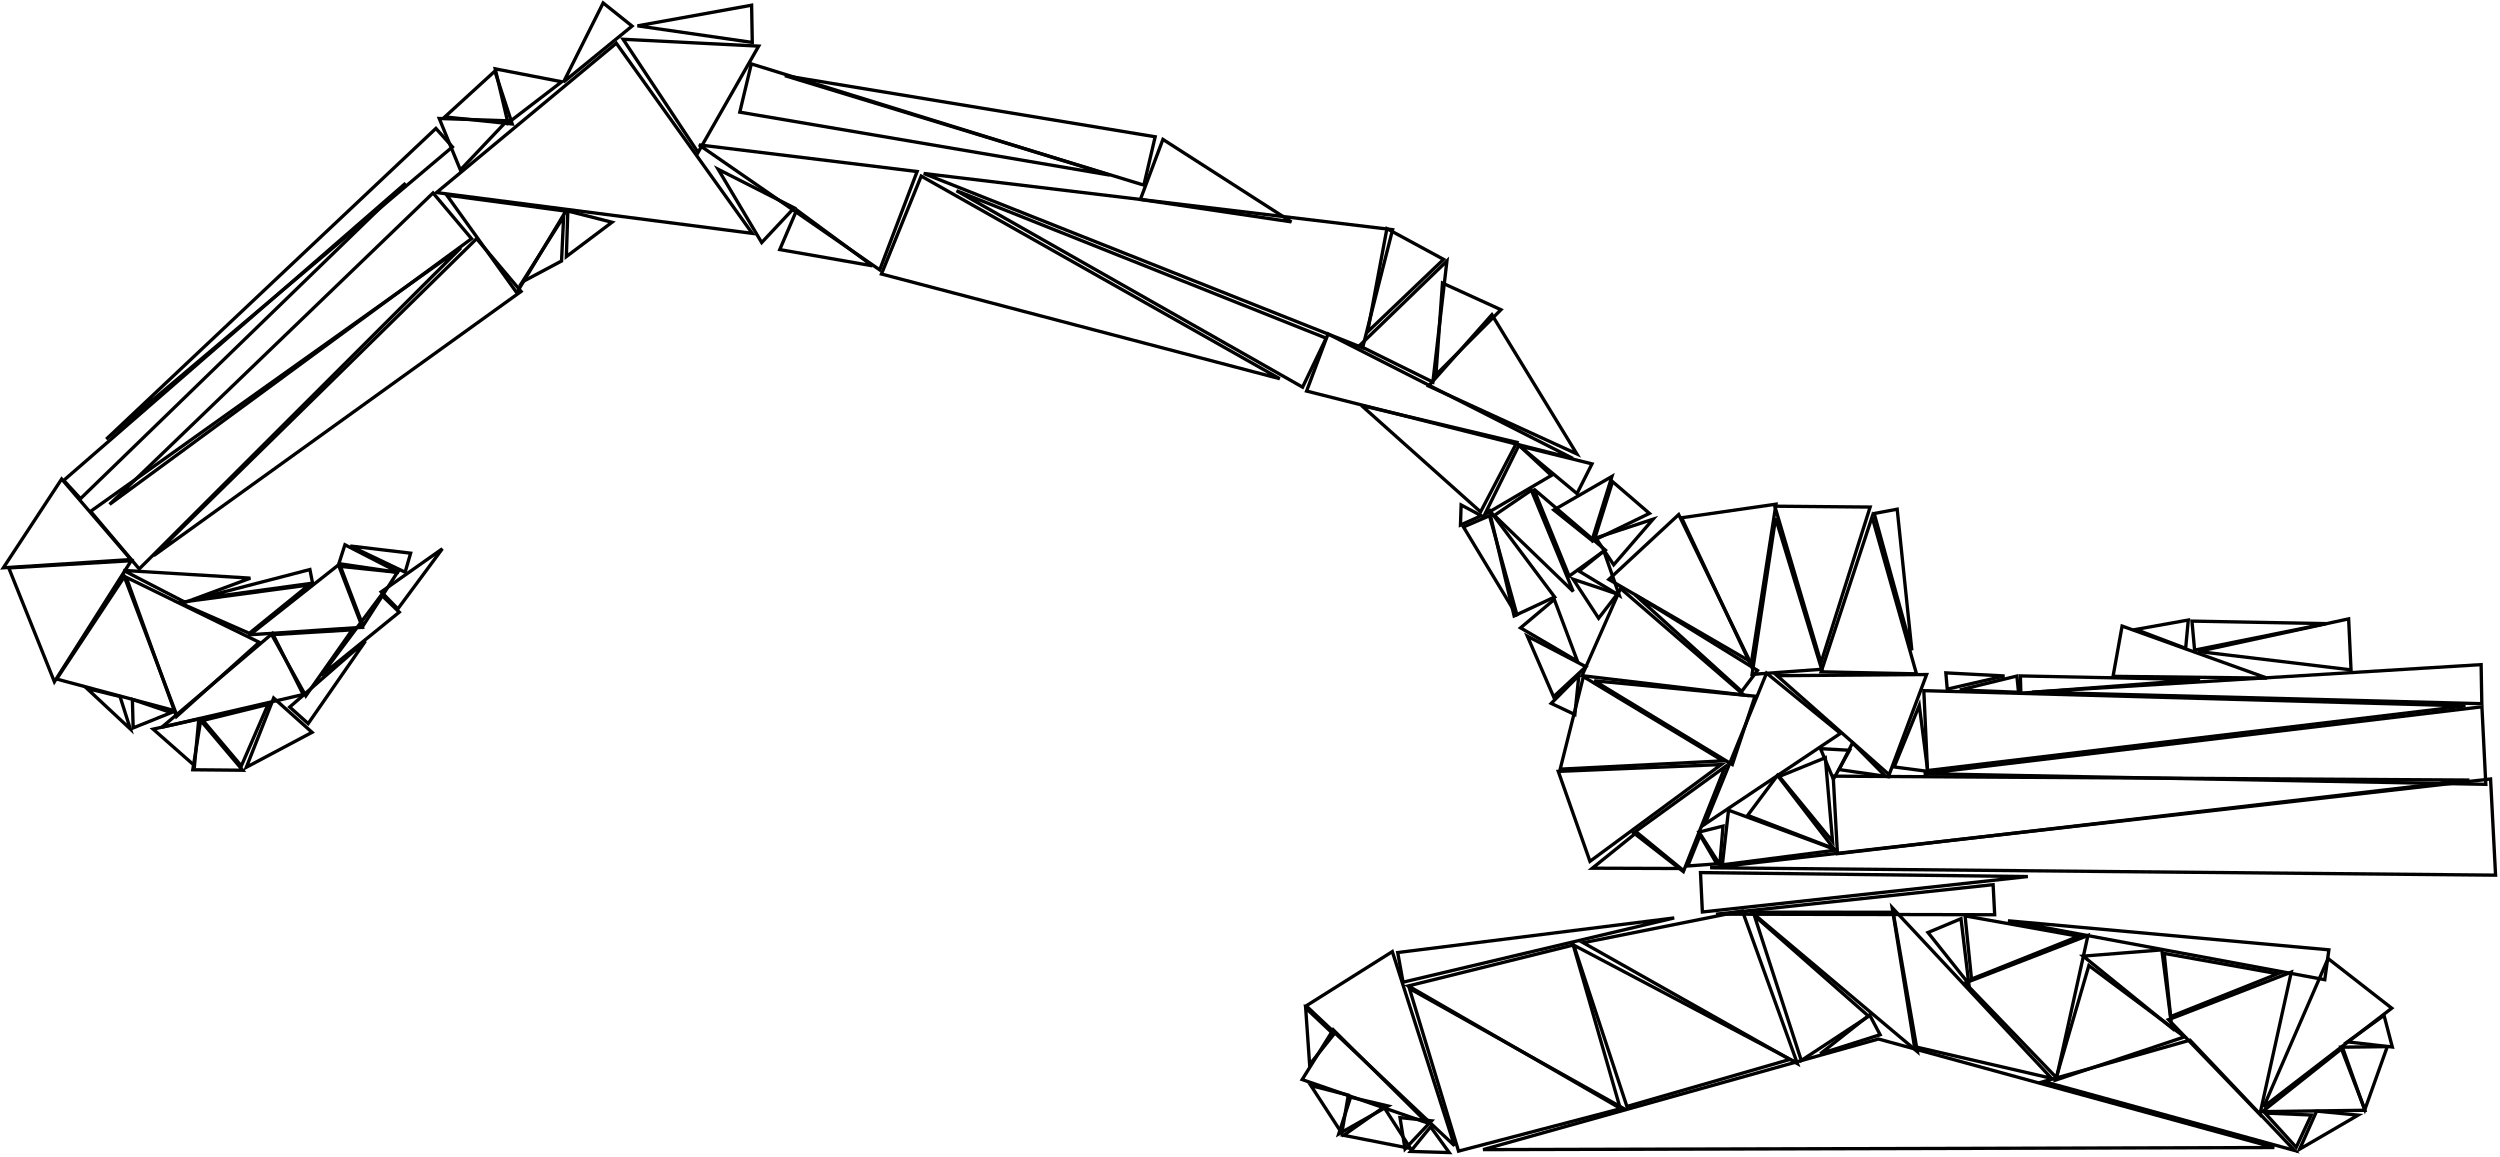 
    <svg width="750" height="347" viewBox="0 0 750 347" fill="none" xmlns="http://www.w3.org/2000/svg">
        <path id="path 1" d="M578.397 279.753L590.648 295.143L588.296 275.614L578.397 279.753Z" stroke="black" />
        <path id="path 2" d="M591.45 293.716L623.584 280.881L589.525 274.776L591.45 293.716Z" stroke="black" />
        <path id="path 3" d="M651.184 304.964L683.318 292.128L649.258 286.023L651.184 304.964Z" stroke="black" />
        <path id="path 4" d="M651.594 308.441L648.545 284.967L624.948 286.836L651.594 308.441Z" stroke="black" />
        <path id="path 5" d="M655.344 311.062L626.659 289.668L616.661 324.028L655.344 311.062Z" stroke="black" />
        <path id="path 6" d="M626.386 280.637L589.553 294.894L616.966 323.327L626.386 280.637Z" stroke="black" />
        <path id="path 7" d="M687.386 291.637L650.553 305.894L677.966 334.327L687.386 291.637Z" stroke="black" />
        <path id="path 8" d="M707.428 334.537L694.982 333.33L689.891 344.751L707.428 334.537Z" stroke="black" />
        <path id="path 9" d="M693.385 334.505L679.524 333.928L688.856 344.193L693.385 334.505Z" stroke="black" />
        <path id="path 10" d="M715.21 304.606L704.224 312.553L717.693 314.106L715.21 304.606Z" stroke="black" />
        <path id="path 11" d="M702.249 314.16L709.446 332.897L716.189 313.992L702.249 314.16Z" stroke="black" />
        <path id="path 12" d="M702.796 314.375L678.722 333.485L709.457 333.086L702.796 314.375Z" stroke="black" />
        <path id="path 13" d="M698.419 287.565L679.095 332.049L717.523 302.459L698.419 287.565Z" stroke="black" />
        <path id="path 14" d="M697.431 293.908L602.389 276.231L698.666 284.952L697.431 293.908Z" stroke="black" />
        <path id="path 15" d="M688.352 345.133L656.991 312.051L613.127 324.454L688.352 345.133Z" stroke="black" />
        <path id="path 16" d="M567.655 272.297L574.336 313.983L615.468 323.5L567.655 272.297Z" stroke="black" />
        <path id="path 17" d="M560.873 304.465L546.095 316.12L564.03 310.411L560.873 304.465Z" stroke="black" />
        <path id="path 18" d="M560.59 304.874L526.334 274.724L540.386 318.141L560.59 304.874Z" stroke="black" />
        <path id="path 19" d="M575.219 315.5L567.944 273.675L525.491 273.662L575.219 315.5Z" stroke="black" />
        <path id="path 20" d="M539.216 319.086L522.713 273.277L474.967 282.82L539.216 319.086Z" stroke="black" />
        <path id="path 21" d="M472.116 283.537L488.072 331.941L537.036 317.799L472.116 283.537Z" stroke="black" />
        <path id="path 22" d="M486.065 332.495L471.97 283.516L422.501 295.776L486.065 332.495Z" stroke="black" />
        <path id="path 23" d="M422.826 296.541L437.561 345.331L486.866 332.424L422.826 296.541Z" stroke="black" />
        <path id="path 24" d="M444.919 344.886L563.52 311.701L682.295 344.26L444.919 344.886Z" stroke="black" />
        <path id="path 25" d="M423.168 345.429L429.183 338.05L434.759 345.767L423.168 345.429Z" stroke="black" />
        <path id="path 26" d="M421.508 344.684L419.997 335.284L429.468 336.251L421.508 344.684Z" stroke="black" />
        <path id="path 27" d="M403.084 340.593L415.169 332.123L423.15 344.537L403.084 340.593Z" stroke="black" />
        <path id="path 28" d="M401.627 340.171L405.182 329.15L416.454 331.803L401.627 340.171Z" stroke="black" />
        <path id="path 29" d="M393.269 325.68L404.49 328.542L402.544 339.957L393.269 325.68Z" stroke="black" />
        <path id="path 30" d="M391.697 302.383L400.122 310.327L392.885 319.367L391.697 302.383Z" stroke="black" />
        <path id="path 31" d="M399.953 308.923L428.169 336.857L390.647 323.874L399.953 308.923Z" stroke="black" />
        <path id="path 32" d="M417.694 285.48L436.331 343.703L391.858 301.757L417.694 285.48Z" stroke="black" />
        <path id="path 33" d="M419.31 285.76L502.27 275.376L420.915 294.649L419.31 285.76Z" stroke="black" />
        <path id="path 34" d="M510.144 261.775L608.351 262.963L510.714 273.594L510.144 261.775Z" stroke="black" />
        <path id="path 35" d="M598.404 274.423L514.798 274.249L597.935 265.402L598.404 274.423Z" stroke="black" />
        <path id="path 36" d="M657.589 186.332L697.814 187.079L658.376 195.032L657.589 186.332Z" stroke="black" />
        <path id="path 37" d="M655.695 194.506L640.754 188.834L656.484 186.007L655.695 194.506Z" stroke="black" />
        <path id="path 38" d="M705.308 200.957L659.458 195.443L704.589 185.656L705.308 200.957Z" stroke="black" />
        <path id="path 39" d="M636.63 187.824L680.093 203.43L633.916 202.9L636.63 187.824Z" stroke="black" />
        <path id="path 40" d="M583.751 201.861L601.361 202.787L584.174 206.736L583.751 201.861Z" stroke="black" />
        <path id="path 41" d="M605.558 207.677L587.936 206.997L605.066 202.809L605.558 207.677Z" stroke="black" />
        <path id="path 42" d="M606.113 202.777L660.03 203.881L606.256 207.953L606.113 202.777Z" stroke="black" />
        <path id="path 43" d="M744.543 211.104L609.644 207.639L744.335 199.387L744.543 211.104Z" stroke="black" />
        <path id="path 44" d="M516.902 247.83L515.948 259.382L509.708 249.614L516.902 247.83Z" stroke="black" />
        <path id="path 45" d="M506.327 259.791L510.036 250.568L515.041 259.158L506.327 259.791Z" stroke="black" />
        <path id="path 46" d="M554.869 225.076L550.022 233.757L546.145 224.603L554.869 225.076Z" stroke="black" />
        <path id="path 47" d="M555.746 222.877L565.675 232.893L551.718 230.87L555.746 222.877Z" stroke="black" />
        <path id="path 48" d="M547.593 227.314L549.767 252.439L533.775 232.939L547.593 227.314Z" stroke="black" />
        <path id="path 49" d="M533.243 232.62L550.124 254.558L524.295 244.605L533.243 232.62Z" stroke="black" />
        <path id="path 50" d="M518.556 243.058L551.009 255.014L516.708 259.444L518.556 243.058Z" stroke="black" />
        <path id="path 51" d="M568.244 230.084L575.788 211.633L578.32 231.406L568.244 230.084Z" stroke="black" />
        <path id="path 52" d="M577.146 207.202L739.642 211.766L578.244 231.165L577.146 207.202Z" stroke="black" />
        <path id="path 53" d="M745.741 235.297L577.096 232.103L744.575 212.043L745.741 235.297Z" stroke="black" />
        <path id="path 54" d="M549.959 232.846L740.813 234.02L551.237 256.103L549.959 232.846Z" stroke="black" />
        <path id="path 55" d="M748.67 262.547L513.043 260.338L747.169 233.694L748.67 262.547Z" stroke="black" />
        <path id="path 56" d="M477.699 260.457L491.03 249.704L504.285 260.551L477.699 260.457Z" stroke="black" />
        <path id="path 57" d="M490.09 249.866L517.521 230.024L505.005 261.481L490.09 249.866Z" stroke="black" />
        <path id="path 58" d="M566.738 232.413L533.127 202.705L577.984 202.363L566.738 232.413Z" stroke="black" />
        <path id="path 59" d="M569.156 152.757L573.551 195.101L562.261 154.054L569.156 152.757Z" stroke="black" />
        <path id="path 60" d="M546.346 201.546L561.629 155.074L574.944 202.148L546.346 201.546Z" stroke="black" />
        <path id="path 61" d="M552.133 220.012L511.485 247.232L529.964 201.936L552.133 220.012Z" stroke="black" />
        <path id="path 62" d="M467.487 231.419L516.364 229.366L476.99 258.398L467.487 231.419Z" stroke="black" />
        <path id="path 63" d="M519.699 229.366L478.285 204.237L526.506 208.852L519.699 229.366Z" stroke="black" />
        <path id="path 64" d="M475.015 202.999L516.911 228.256L468.054 230.743L475.015 202.999Z" stroke="black" />
        <path id="path 65" d="M522.511 207.425L490.496 178.435L527.242 201.129L522.511 207.425Z" stroke="black" />
        <path id="path 66" d="M486.159 176.535L523.181 208.513L474.606 202.703L486.159 176.535Z" stroke="black" />
        <path id="path 67" d="M525.622 202.311L532.675 155.44L546.496 200.779L525.622 202.311Z" stroke="black" />
        <path id="path 68" d="M561.038 152.119L546.31 198.77L532.435 151.858L561.038 152.119Z" stroke="black" />
        <path id="path 69" d="M532.792 151.253L525.293 199.595L504.479 155.323L532.792 151.253Z" stroke="black" />
        <path id="path 70" d="M503.608 154.371L524.956 198.388L482.645 173.833L503.608 154.371Z" stroke="black" />
        <path id="path 71" d="M438.338 151.494L444.378 154.709L438.138 157.515L438.338 151.494Z" stroke="black" />
        <path id="path 72" d="M479.59 185.47L471.94 173.765L485.197 178.211L479.59 185.47Z" stroke="black" />
        <path id="path 73" d="M466.077 209.022L458.21 190.856L475.763 200.01L466.077 209.022Z" stroke="black" />
        <path id="path 74" d="M465.365 211.021L473.654 202.639L472.457 214.366L465.365 211.021Z" stroke="black" />
        <path id="path 75" d="M466.286 179.835L473.244 198.368L456.165 188.357L466.286 179.835Z" stroke="black" />
        <path id="path 76" d="M446.842 154.73L455.182 184.821L439.04 158.091L446.842 154.73Z" stroke="black" />
        <path id="path 77" d="M454.234 184.777L446.698 152.798L466.389 179.098L454.234 184.777Z" stroke="black" />
        <path id="path 78" d="M481.157 165.316L485.794 178.629L473.726 171.342L481.157 165.316Z" stroke="black" />
        <path id="path 79" d="M478.743 161.389L495.927 155.755L484.107 169.441L478.743 161.389Z" stroke="black" />
        <path id="path 80" d="M494.823 154.016L478.272 162.048L483.768 144.491L494.823 154.016Z" stroke="black" />
        <path id="path 81" d="M466.15 152.986L483.576 142.932L477.588 162.139L466.15 152.986Z" stroke="black" />
        <path id="path 82" d="M470.74 172.838L460.093 146.663L481.584 165.01L470.74 172.838Z" stroke="black" />
        <path id="path 83" d="M459.403 147.072L471.957 177.433L448.312 154.622L459.403 147.072Z" stroke="black" />
        <path id="path 84" d="M473.095 148.079L455.923 133.804L477.601 139.16L473.095 148.079Z" stroke="black" />
        <path id="path 85" d="M465.408 142.636L445.381 154.398L455.667 133.574L465.408 142.636Z" stroke="black" />
        <path id="path 86" d="M444.175 153.563L408.434 121.64L455.06 132.711L444.175 153.563Z" stroke="black" />
        <path id="path 87" d="M433.072 77.811L410.282 99.554L416.072 68.593L433.072 77.811Z" stroke="black" />
        <path id="path 88" d="M450.278 92.918L430.782 112.441L432.744 84.921L450.278 92.918Z" stroke="black" />
        <path id="path 89" d="M407.807 103.728L434.077 78.295L429.858 114.615L407.807 103.728Z" stroke="black" />
        <path id="path 90" d="M447.567 94.415L473.049 136.175L428.572 115.802L447.567 94.415Z" stroke="black" />
        <path id="path 91" d="M398.405 100.188L471.852 137.523L391.976 117.32L398.405 100.188Z" stroke="black" />
        <path id="path 92" d="M348.877 41.819L387.412 66.561L342.113 59.842L348.877 41.819Z" stroke="black" />
        <path id="path 93" d="M390.776 116.147L286.945 57.214L397.837 101.45L390.776 116.147Z" stroke="black" />
        <path id="path 94" d="M408.784 104.329L277.111 52.045L417.778 68.902L408.784 104.329Z" stroke="black" />
        <path id="path 95" d="M276.362 52.828L383.933 113.615L264.435 82.204L276.362 52.828Z" stroke="black" />
        <path id="path 96" d="M228.507 72.769L215.458 50.796L238.248 62.359L228.507 72.769Z" stroke="black" />
        <path id="path 97" d="M239.015 62.992L261.743 79.749L233.93 74.874L239.015 62.992Z" stroke="black" />
        <path id="path 98" d="M263.914 80.963L209.697 43.466L275.131 51.458L263.914 80.963Z" stroke="black" />
        <path id="path 99" d="M343.159 55.535L235.462 22.694L346.551 41.036L343.159 55.535Z" stroke="black" />
        <path id="path 100" d="M225.396 19.169L332.933 52.531L221.934 33.65L225.396 19.169Z" stroke="black" />
        <path id="path 101" d="M209.416 45.729L186.926 11.778L227.599 13.837L209.416 45.729Z" stroke="black" />
        <path id="path 102" d="M225.682 12.726L191.242 7.753L225.484 1.56L225.682 12.726Z" stroke="black" />
        <path id="path 103" d="M169.907 76.974L170.349 63.309L183.6 66.674L169.907 76.974Z" stroke="black" />
        <path id="path 104" d="M169.089 64.992L168.462 78.299L156.706 84.564L169.089 64.992Z" stroke="black" />
        <path id="path 105" d="M155.026 87.826L134.03 58.541L169.743 63.336L155.026 87.826Z" stroke="black" />
        <path id="path 106" d="M189.617 7.822L169.057 24.613L180.947 0.88L189.617 7.822Z" stroke="black" />
        <path id="path 107" d="M130.951 57.768L184.889 12.963L225.669 70.005L130.951 57.768Z" stroke="black" />
        <path id="path 108" d="M148.561 20.654L168.521 24.528L152.385 36.899L148.561 20.654Z" stroke="black" />
        <path id="path 109" d="M153.672 37.195L133.45 35.068L148.452 21.343L153.672 37.195Z" stroke="black" />
        <path id="path 110" d="M131.774 35.546L152.096 36.227L138.11 50.986L131.774 35.546Z" stroke="black" />
        <path id="path 111" d="M24.152 149.594L121.694 54.954L19.118 144.113L24.152 149.594Z" stroke="black" />
        <path id="path 112" d="M130.771 38.52L31.881 131.751L135.726 44.073L130.771 38.52Z" stroke="black" />
        <path id="path 113" d="M129.913 57.884L32.878 151.309L141.462 71.6L129.913 57.884Z" stroke="black" />
        <path id="path 114" d="M142.989 71.599L46.115 166.696L156.32 87.431L142.989 71.599Z" stroke="black" />
        <path id="path 115" d="M27.176 153.407L138.264 74.342L41.767 170.676L27.176 153.407Z" stroke="black" />
        <path id="path 116" d="M1.002 170.34L18.494 143.711L39.275 167.862L1.002 170.34Z" stroke="black" />
        <path id="path 117" d="M16.32 204.532L2.631 170.377L39.364 168.217L16.32 204.532Z" stroke="black" />
        <path id="path 118" d="M26.065 206.53L36.005 208.954L39.105 218.705L26.065 206.53Z" stroke="black" />
        <path id="path 119" d="M39.714 209.833L51.361 213.786L39.949 218.373L39.714 209.833Z" stroke="black" />
        <path id="path 120" d="M52.531 213.25L16.992 203.711L37.301 173.027L52.531 213.25Z" stroke="black" />
        <path id="path 121" d="M75.113 173.442L55.56 180.702L37.032 171.125L75.113 173.442Z" stroke="black" />
        <path id="path 122" d="M93.777 174.952L58.873 179.716L92.97 170.861L93.777 174.952Z" stroke="black" />
        <path id="path 123" d="M92.672 175.493L74.791 189.995L53.703 180.757L92.672 175.493Z" stroke="black" />
        <path id="path 124" d="M52.941 214.964L37.863 173.182L77.772 192.685L52.941 214.964Z" stroke="black" />
        <path id="path 125" d="M45.938 218.742L59.639 215.699L58.348 229.674L45.938 218.742Z" stroke="black" />
        <path id="path 126" d="M72.799 231.07L57.832 230.93L60.195 216.151L72.799 231.07Z" stroke="black" />
        <path id="path 127" d="M60.882 216.137L80.426 211.312L72.404 229.775L60.882 216.137Z" stroke="black" />
        <path id="path 128" d="M93.614 219.7L73.903 230.175L82.094 209.411L93.614 219.7Z" stroke="black" />
        <path id="path 129" d="M90.958 208.354L48.54 218.17L81.753 190.019L90.958 208.354Z" stroke="black" />
        <path id="path 130" d="M81.507 190.41L105.674 188.956L91.742 208.757L81.507 190.41Z" stroke="black" />
        <path id="path 131" d="M86.912 212.117L109.633 192.319L92.452 217.078L86.912 212.117Z" stroke="black" />
        <path id="path 132" d="M119.777 183.647L96.375 202.635L114.415 178.494L119.777 183.647Z" stroke="black" />
        <path id="path 133" d="M108.726 188.179L75.01 190.423L101.53 169.483L108.726 188.179Z" stroke="black" />
        <path id="path 134" d="M119.222 171.694L108.914 187.754L102.133 169.916L119.222 171.694Z" stroke="black" />
        <path id="path 135" d="M103.481 163.435L119.694 171.762L101.664 169.092L103.481 163.435Z" stroke="black" />
        <path id="path 136" d="M121.536 171.66L105.091 163.802L123.19 165.953L121.536 171.66Z" stroke="black" />
        <path id="path 137" d="M114.367 177.559L132.703 164.629L119.354 182.663L114.367 177.559Z" stroke="black" />

    </svg>
